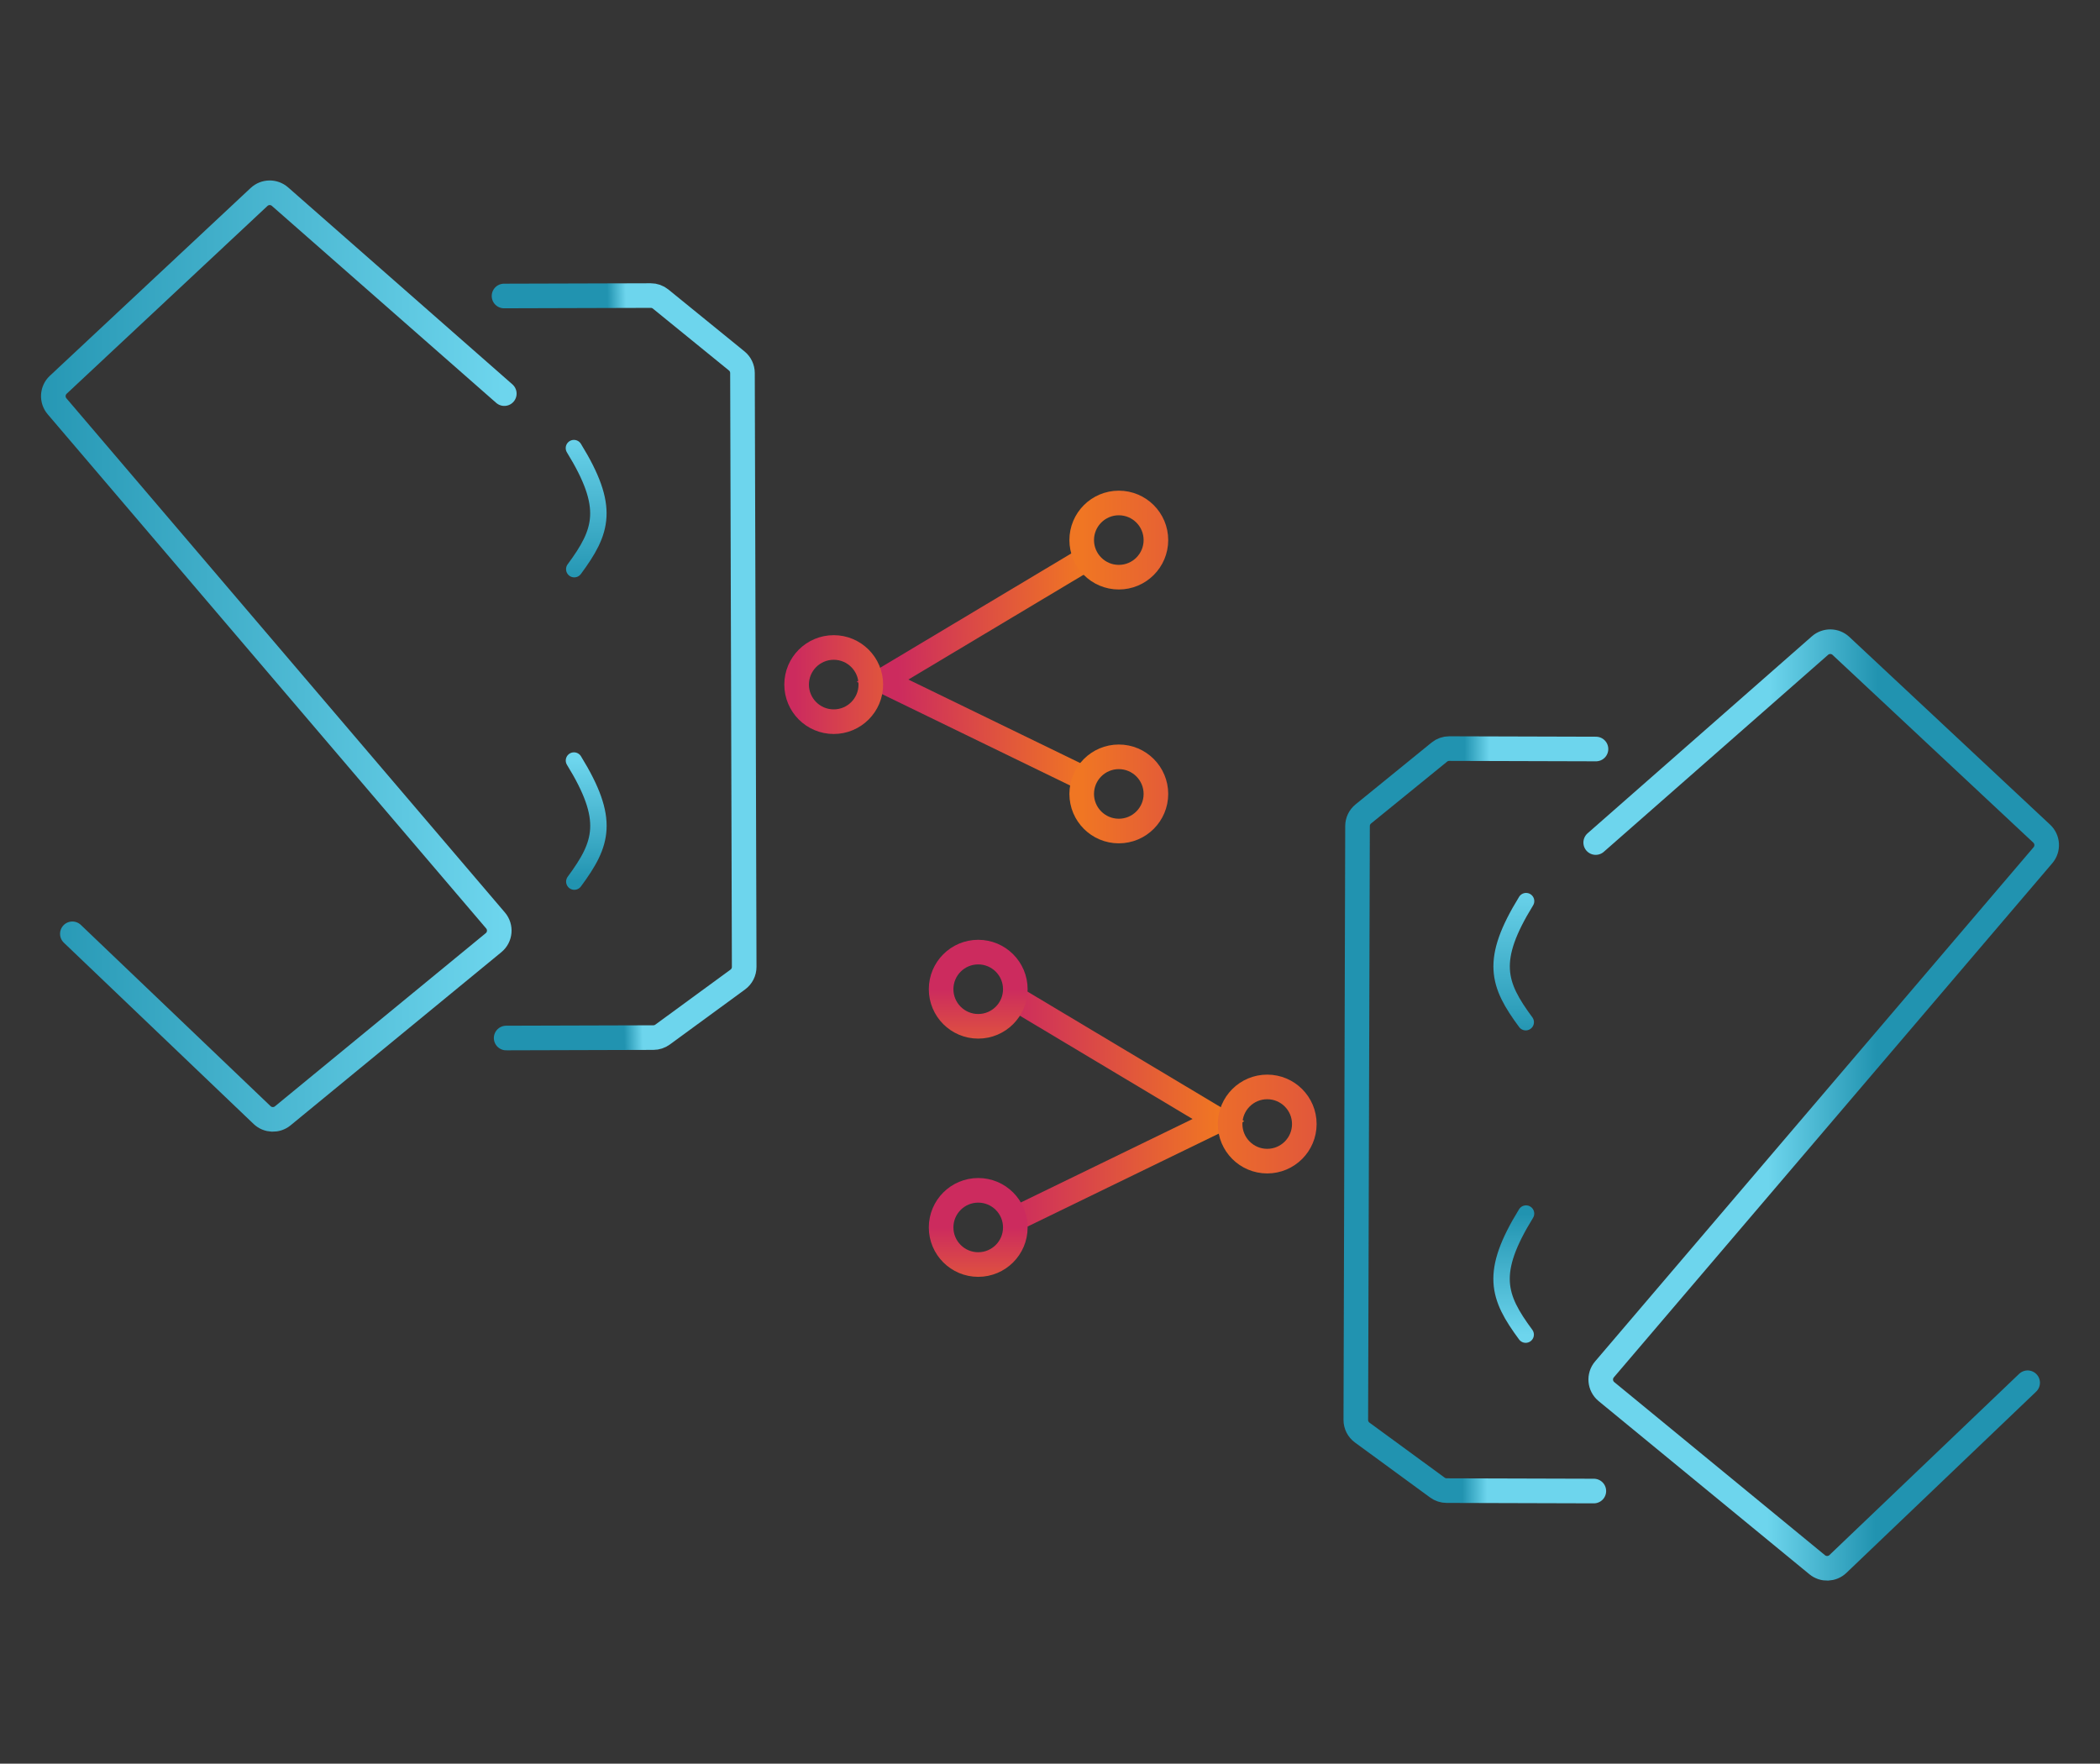<?xml version="1.0" encoding="UTF-8"?>
<svg width="512px" height="430px" viewBox="0 0 512 430" version="1.1" xmlns="http://www.w3.org/2000/svg" xmlns:xlink="http://www.w3.org/1999/xlink">
    <rect x="0" y="0" width="512" height="430" fill="#333333" stroke="none"/>
    <!-- Generator: Sketch 53.2 (72643) - https://sketchapp.com -->
    <title>collaborate</title>
    <desc>Created with Sketch.</desc>
    <defs>
        <linearGradient x1="-9.724%" y1="49.909%" x2="99.893%" y2="49.909%" id="linearGradient-1">
            <stop stop-color="#2193B0" offset="0%"></stop>
            <stop stop-color="#6DD5ED" offset="100%"></stop>
        </linearGradient>
        <linearGradient x1="55.181%" y1="63.478%" x2="47.538%" y2="64.015%" id="linearGradient-2">
            <stop stop-color="#6DD5ED" offset="0%"></stop>
            <stop stop-color="#2193B0" offset="100%"></stop>
        </linearGradient>
        <linearGradient x1="48.165%" y1="112.903%" x2="48.092%" y2="-12.906%" id="linearGradient-3">
            <stop stop-color="#2193B0" offset="0%"></stop>
            <stop stop-color="#6DD5ED" offset="100%"></stop>
        </linearGradient>
        <linearGradient x1="48.299%" y1="99.993%" x2="48.24%" y2="-0.007%" id="linearGradient-4">
            <stop stop-color="#2193B0" offset="0%"></stop>
            <stop stop-color="#6DD5ED" offset="100%"></stop>
        </linearGradient>
        <linearGradient x1="38.116%" y1="49.915%" x2="62.117%" y2="50.057%" id="linearGradient-5">
            <stop stop-color="#6DD5ED" offset="0%"></stop>
            <stop stop-color="#2193B0" offset="100%"></stop>
        </linearGradient>
        <linearGradient x1="44.806%" y1="49.936%" x2="55.185%" y2="50.028%" id="linearGradient-6">
            <stop stop-color="#2193B0" offset="0%"></stop>
            <stop stop-color="#6DD5ED" offset="100%"></stop>
        </linearGradient>
        <linearGradient x1="51.835%" y1="112.905%" x2="51.909%" y2="-12.905%" id="linearGradient-7">
            <stop stop-color="#2193B0" offset="0%"></stop>
            <stop stop-color="#6DD5ED" offset="100%"></stop>
        </linearGradient>
        <linearGradient x1="51.701%" y1="99.993%" x2="51.76%" y2="-0.007%" id="linearGradient-8">
            <stop stop-color="#6DD5ED" offset="0%"></stop>
            <stop stop-color="#2193B0" offset="100%"></stop>
        </linearGradient>
        <linearGradient x1="7.469%" y1="58.022%" x2="96.759%" y2="56.261%" id="linearGradient-9">
            <stop stop-color="#CC2B5E" offset="0%"></stop>
            <stop stop-color="#F07623" offset="100%"></stop>
        </linearGradient>
        <linearGradient x1="424.687%" y1="97.734%" x2="0.253%" y2="97.734%" id="linearGradient-10">
            <stop stop-color="#CC2B5E" offset="0%"></stop>
            <stop stop-color="#F07623" offset="100%"></stop>
        </linearGradient>
        <linearGradient x1="-2.375%" y1="48.06%" x2="212.529%" y2="48.06%" id="linearGradient-11">
            <stop stop-color="#CC2B5E" offset="0%"></stop>
            <stop stop-color="#F07623" offset="100%"></stop>
        </linearGradient>
        <linearGradient x1="333.353%" y1="51.131%" x2="0.253%" y2="51.131%" id="linearGradient-12">
            <stop stop-color="#CC2B5E" offset="0%"></stop>
            <stop stop-color="#F07623" offset="100%"></stop>
        </linearGradient>
        <linearGradient x1="0.322%" y1="59.378%" x2="99.542%" y2="59.378%" id="linearGradient-13">
            <stop stop-color="#CC2B5E" offset="0%"></stop>
            <stop stop-color="#F07623" offset="100%"></stop>
        </linearGradient>
        <linearGradient x1="-15.791%" y1="50%" x2="-15.791%" y2="181.582%" id="linearGradient-14">
            <stop stop-color="#CC2B5E" offset="0%"></stop>
            <stop stop-color="#F07623" offset="100%"></stop>
        </linearGradient>
        <linearGradient x1="396.615%" y1="100.559%" x2="-76.173%" y2="100.559%" id="linearGradient-15">
            <stop stop-color="#CC2B5E" offset="0%"></stop>
            <stop stop-color="#F07623" offset="100%"></stop>
        </linearGradient>
        <linearGradient x1="-15.791%" y1="50.003%" x2="-15.791%" y2="181.577%" id="linearGradient-16">
            <stop stop-color="#CC2B5E" offset="0%"></stop>
            <stop stop-color="#F07623" offset="100%"></stop>
        </linearGradient>
    </defs>
    <g id="collaborate" stroke="none" stroke-width="1" fill="none" fill-rule="evenodd">
        <rect id="Rectangle" fill-opacity="0.01" fill="#FFFFFF" x="0" y="0" width="512" height="430"></rect>
        <g transform="translate(13, 47)" id="Path">
            <path d="M109.954,48.969 L55.272,0.947 C53.8,-0.346 51.588,-0.311 50.157,1.027 L1.207,46.806 C-0.28,48.196 -0.41,50.51 0.911,52.059 L107.815,177.417 C109.198,179.039 108.982,181.479 107.335,182.831 L55.945,225.047 C54.457,226.27 52.29,226.189 50.897,224.86 L4.642,180.673" stroke="url(#linearGradient-1)" stroke-width="6" stroke-linecap="round" stroke-linejoin="round"></path>
            <path d="M109.886,25.165 L145.66,25.062 C146.54,25.06 147.392,25.361 148.074,25.916 L166.616,40.998 C167.503,41.719 168.019,42.799 168.022,43.942 L168.44,188.735 C168.443,189.954 167.864,191.101 166.881,191.82 L148.541,205.24 C147.891,205.715 147.108,205.972 146.303,205.974 L110.407,206.078" stroke="url(#linearGradient-2)" stroke-width="6" stroke-linecap="round" stroke-linejoin="round"></path>
            <path d="M126.925,62.251 C135.823,76.705 133.849,82.51 127.01,91.768" stroke="url(#linearGradient-3)" stroke-width="4" stroke-linecap="round" stroke-linejoin="round"></path>
            <path d="M126.937,138.425 C135.837,152.879 133.863,158.684 127.022,167.943" stroke="url(#linearGradient-4)" stroke-width="4" stroke-linecap="round" stroke-linejoin="round"></path>
            <path d="M376.046,158.422 L430.728,110.399 C432.2,109.107 434.412,109.141 435.843,110.479 L484.793,156.258 C486.28,157.649 486.41,159.962 485.089,161.511 L378.184,286.869 C376.802,288.491 377.018,290.931 378.665,292.284 L430.055,334.499 C431.543,335.722 433.71,335.642 435.103,334.311 L481.358,290.126" stroke="url(#linearGradient-5)" stroke-width="6" stroke-linecap="round" stroke-linejoin="round"></path>
            <path d="M376.115,135.617 L340.34,135.514 C339.46,135.511 338.607,135.814 337.926,136.368 L319.384,151.45 C318.497,152.171 317.981,153.251 317.978,154.393 L317.56,299.187 C317.556,300.406 318.137,301.553 319.119,302.273 L337.459,315.692 C338.109,316.167 338.892,316.424 339.697,316.426 L375.593,316.53" stroke="url(#linearGradient-6)" stroke-width="6" stroke-linecap="round" stroke-linejoin="round"></path>
            <path d="M359.075,172.703 C350.176,187.158 352.151,192.962 358.99,202.22" stroke="url(#linearGradient-7)" stroke-width="4" stroke-linecap="round" stroke-linejoin="round"></path>
            <path d="M359.063,248.878 C350.163,263.331 352.137,269.136 358.978,278.395" stroke="url(#linearGradient-8)" stroke-width="4" stroke-linecap="round" stroke-linejoin="round"></path>
            <polyline stroke="url(#linearGradient-9)" stroke-width="6" points="253.111 88.485 202.17 118.954 253.111 143.711"></polyline>
            <path d="M259.777,93.722 C264.772,93.722 268.822,89.672 268.822,84.676 C268.822,79.68 264.772,75.631 259.777,75.631 C254.781,75.631 250.73,79.68 250.73,84.676 C250.73,89.672 254.781,93.722 259.777,93.722 Z" stroke="url(#linearGradient-10)" stroke-width="6"></path>
            <path d="M190.268,128.952 C195.263,128.952 199.313,124.902 199.313,119.907 C199.313,114.911 195.263,110.861 190.268,110.861 C185.272,110.861 181.222,114.911 181.222,119.907 C181.222,124.902 185.272,128.952 190.268,128.952 Z" stroke="url(#linearGradient-11)" stroke-width="6"></path>
            <path d="M259.777,155.613 C264.772,155.613 268.822,151.563 268.822,146.568 C268.822,141.572 264.772,137.521 259.777,137.521 C254.781,137.521 250.73,141.572 250.73,146.568 C250.73,151.563 254.781,155.613 259.777,155.613 Z" stroke="url(#linearGradient-12)" stroke-width="6"></path>
            <polyline stroke="url(#linearGradient-13)" stroke-width="6" points="233.116 195.628 284.057 226.097 233.116 250.854"></polyline>
            <path d="M225.498,203.222 C220.502,203.222 216.453,199.172 216.453,194.176 C216.453,189.18 220.502,185.131 225.498,185.131 C230.494,185.131 234.544,189.18 234.544,194.176 C234.544,199.172 230.494,203.222 225.498,203.222 Z" stroke="url(#linearGradient-14)" stroke-width="6"></path>
            <path d="M295.959,236.095 C290.963,236.095 286.913,232.045 286.913,227.049 C286.913,222.053 290.963,218.003 295.959,218.003 C300.955,218.003 305.005,222.053 305.005,227.049 C305.005,232.045 300.955,236.095 295.959,236.095 Z" stroke="url(#linearGradient-15)" stroke-width="6"></path>
            <path d="M225.498,261.305 C220.502,261.305 216.453,257.254 216.453,252.259 C216.453,247.263 220.502,243.213 225.498,243.213 C230.494,243.213 234.544,247.263 234.544,252.259 C234.544,257.254 230.494,261.305 225.498,261.305 Z" stroke="url(#linearGradient-16)" stroke-width="6"></path>
        </g>
    </g>
</svg>
